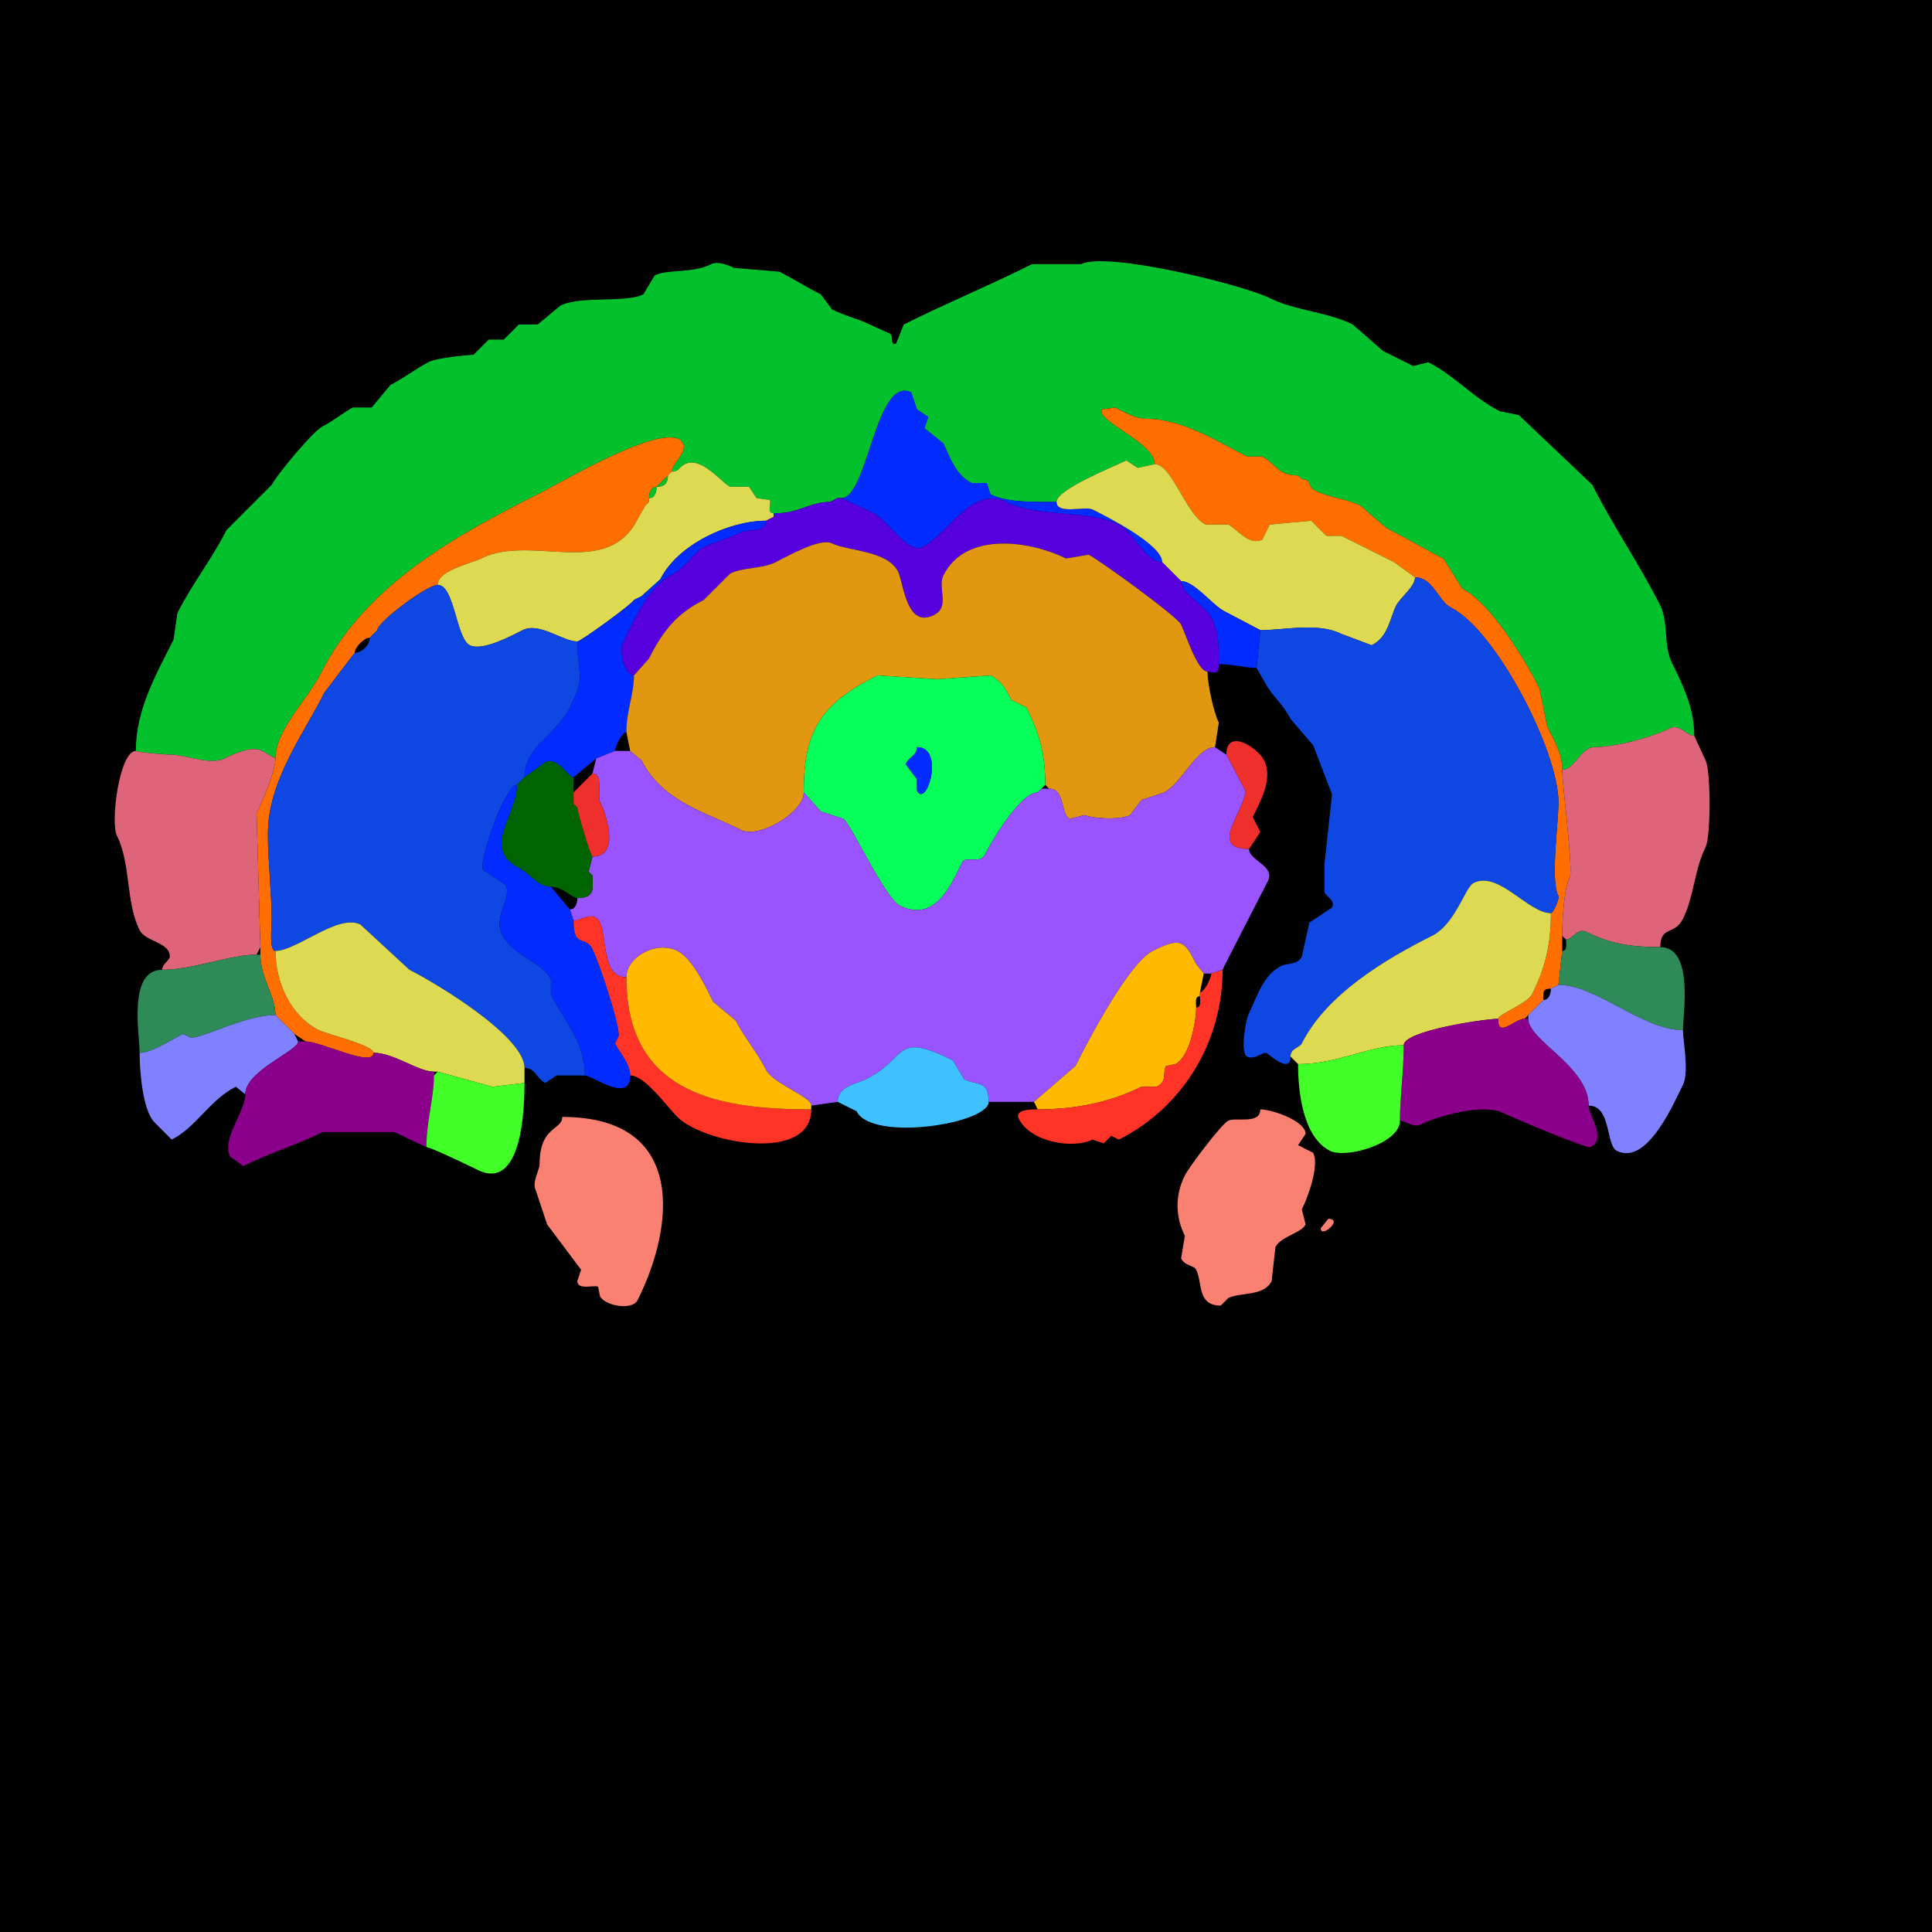 <svg xmlns="http://www.w3.org/2000/svg" xmlns:xlink="http://www.w3.org/1999/xlink" height="512" width="512">
<g>
<rect width="512" height="512" fill="#000000"  stroke-width="0" /> 
<path  fill="#03C12D" stroke-width="0" stroke="#03C12D" d = " M36 199 C36,199.288 43.455,200 45.5,200 49.085,200 55.708,202.896 59.5,201 61.67,199.915 66.553,197.527 69.5,199 L73,201 C73,193.399 81.701,185.099 85,178.5 96.471,155.558 119.83,142.335 142.5,131 148.426,128.037 177.568,110.635 181,117.5 182.237,119.975 178,122.819 178,125 180.029,125 179.881,123.809 181.5,123 185.858,120.821 191.127,127.814 193.5,129 193.5,129 198.5,129 198.5,129 198.5,129 200.5,132 200.5,132 200.5,132 204,132.5 204,132.5 204.523,133.546 203.049,136 205,136 205,136 206,136 206,136 211.398,136 214.951,133 220,133 220,133 222,132 222,132 222,132 223,132 223,132 229.954,132 232.133,99.316 241.5,104 241.5,104 243,108.5 243,108.5 243,108.5 246,110.5 246,110.5 246,110.5 245,113.5 245,113.5 245,113.5 250,117.5 250,117.5 251.702,120.904 253.052,125.776 257.5,128 257.5,128 261.5,128 261.5,128 261.5,128 262.5,131 262.5,131 267.078,133.289 274.528,133 280,133 280,129.667 295.243,123.629 298.5,122 298.5,122 301.5,124 301.5,124 301.5,124 306,123 306,123 306,117.179 290.433,111.634 292,108.5 292,108.5 295.5,108 295.5,108 297.484,108.992 300.821,111 304,111 313.496,111 323.362,117.431 330.5,121 330.5,121 334.5,121 334.5,121 337.978,122.739 338.526,126 344,126 344,126 345,127 345,127 347.715,127 346.333,128.917 348.5,130 352.217,131.858 356.837,132.169 360.5,134 360.5,134 367.5,140 367.5,140 372.988,142.744 377.158,145.329 382.5,148 382.5,148 387.5,156 387.5,156 394.995,159.747 404.123,174.746 408,182.5 408,182.5 410,192.5 410,192.5 411.838,196.177 414,199.611 414,204 417.322,204 418.927,198 422.5,198 427.54,198 437.093,195.704 442.5,193 445.055,191.722 447.016,195 449,195 449,188.067 446.333,182.166 443,175.5 440.839,171.178 442.153,164.805 440,160.5 434.52,149.54 427.487,139.474 422,128.5 422,128.5 402.5,110 402.5,110 402.5,110 397.5,109 397.5,109 390.612,105.556 385.374,99.437 378.5,96 378.5,96 374.5,97 374.5,97 371.848,95.674 369.011,94.256 366.5,93 366.5,93 358.5,86 358.5,86 351.758,82.629 343.212,82.356 336.5,79 329.538,75.519 293.4,66.55 286.5,70 286.5,70 273.5,70 273.5,70 261.83,75.835 251.007,80.246 239.5,86 239.5,86 237.5,91 237.5,91 235.837,91.832 236.807,89.306 236,88.5 236,88.5 230.5,86 230.5,86 227.311,84.406 224.086,83.793 220.5,82 220.5,82 217.5,78 217.5,78 213.724,76.112 210.259,73.88 206.5,72 206.5,72 194.5,71 194.5,71 193.176,70.338 190.294,69.103 188.5,70 183.38,72.56 177.045,71.228 173.5,73 173.5,73 170.5,78 170.5,78 165.758,80.371 153.901,78.299 148.5,81 148.5,81 142.5,86 142.5,86 142.5,86 137.5,86 137.5,86 137.5,86 133.5,90 133.5,90 133.5,90 129.5,90 129.5,90 129.5,90 125.5,94 125.5,94 125.382,94.059 116.354,94.573 113.5,96 110.765,97.367 106.935,100.282 103.5,102 103.5,102 98.5,108 98.5,108 98.5,108 93.5,108 93.5,108 91.337,109.082 88.301,111.599 85.5,113 82.89,114.305 73.261,125.978 72,128.5 72,128.5 60,140.5 60,140.5 56.221,148.059 50.818,154.864 47,162.5 47,162.5 46,169.5 46,169.5 41.382,178.737 36,187.949 36,199  Z"/>

<path  fill="#022CFF" stroke-width="0" stroke="#022CFF" d = " M280 133 C280,136.476 287.603,134.052 289.5,135 293.088,136.794 308,144.261 308,149 303.656,149 300.359,140.929 296.5,139 288.7,135.1 274.896,137.198 266.5,133 257.686,128.593 251.019,141.741 244.5,145 240.625,146.937 235.058,137.779 231.5,136 231.5,136 223,132 223,132 229.954,132 232.133,99.316 241.5,104 241.5,104 243,108.5 243,108.5 243,108.5 246,110.5 246,110.5 246,110.5 245,113.5 245,113.5 245,113.5 250,117.5 250,117.5 251.702,120.904 253.052,125.776 257.5,128 257.5,128 261.5,128 261.5,128 261.5,128 262.5,131 262.5,131 267.078,133.289 274.528,133 280,133  Z"/>

<path  fill="#FF6E00" stroke-width="0" stroke="#FF6E00" d = " M397 270 C397,275.331 401.266,270 404,270 404,270 405,269 405,269 405,269 406,268 406,268 406,268 408,266 408,266 408,266 409,265 409,265 409,262.997 408.707,262 411,262 411,262 413,261 413,261 413,261 414,252 414,252 414,252 414,248 414,248 414,244.38 414.344,235.812 416,232.5 416.971,230.559 414,207.818 414,204 414,199.611 411.838,196.177 410,192.5 410,192.5 408,182.5 408,182.5 404.123,174.746 394.995,159.747 387.5,156 387.5,156 382.5,148 382.5,148 377.158,145.329 372.988,142.744 367.5,140 367.5,140 360.5,134 360.5,134 356.837,132.169 352.217,131.858 348.5,130 346.333,128.917 347.715,127 345,127 345,127 344,126 344,126 338.526,126 337.978,122.739 334.5,121 334.5,121 330.5,121 330.5,121 323.362,117.431 313.496,111 304,111 300.821,111 297.484,108.992 295.5,108 295.5,108 292,108.5 292,108.5 290.433,111.634 306,117.179 306,123 310.6,123 314.305,136.402 319.5,139 319.5,139 325.5,139 325.5,139 327.93,140.215 331.014,144.743 334.5,143 334.5,143 336.5,139 336.5,139 336.5,139 347.5,138 347.5,138 347.5,138 351.5,142 351.5,142 351.5,142 355.5,142 355.5,142 360.23,144.365 364.809,146.655 369.5,149 369.5,149 375,153 375,153 379.767,153 381.188,159.344 384.5,161 396.431,166.965 413,199.09 413,212.5 413,218.824 410.816,233.132 413,237.5 413.309,238.117 411.618,242 411,242 411,249.944 409.715,256.07 406,263.5 404.794,265.912 397,268.856 397,270  Z"/>

<path  fill="#FF6E00" stroke-width="0" stroke="#FF6E00" d = " M81 276 C85.195,276 99,283.091 99,279 99,276.996 86.528,274.014 84.5,273 77.081,269.29 73,260.366 73,252 71.265,252 72,245.49 72,244 72,236.432 71,228.404 71,221 71,206.857 80.506,194.488 86,183.5 86,183.5 94,173 94,173 94,171.634 96.366,169 98,169 98,169 99,168 99,168 99,168 100,167 100,167 100,164.83 113.189,155 116,155 116,151.137 124.66,149.42 127.5,148 140.77,141.365 160.91,153.68 169,137.5 169,137.5 171,134 171,134 171,134 172,133 172,133 172,133 172,132 172,132 172,130.762 172.423,129 174,129 174,129 177,126 177,126 177,126 178,125 178,125 178,122.819 182.237,119.975 181,117.5 177.568,110.635 148.426,128.037 142.5,131 119.83,142.335 96.471,155.558 85,178.5 81.701,185.099 73,193.399 73,201 73,204.32 69.561,212.379 68,215.5 68,215.5 69,251 69,251 69,251 69,253 69,253 69,259.193 73,263.8 73,269 73,269 75,271 75,271 75,271 77,273 77,273 77,273 78,274 78,274 78,274 81,276 81,276  Z"/>

<path  fill="#DDD951" stroke-width="0" stroke="#DDD951" d = " M313 154 C316.537,154 321.297,160.399 324.5,162 L334,167 C340.526,167 349.24,164.87 355.5,168 355.5,168 363.5,171 363.5,171 367.967,168.767 368.293,163.914 370,160.5 371.116,158.268 375,155.538 375,153 375,153 369.5,149 369.5,149 364.809,146.655 360.23,144.365 355.5,142 355.5,142 351.5,142 351.5,142 351.5,142 347.5,138 347.5,138 347.5,138 336.5,139 336.5,139 336.5,139 334.5,143 334.5,143 331.014,144.743 327.93,140.215 325.5,139 325.5,139 319.5,139 319.5,139 314.305,136.402 310.6,123 306,123 306,123 301.5,124 301.5,124 301.5,124 298.5,122 298.5,122 295.243,123.629 280,129.667 280,133 280,136.476 287.603,134.052 289.5,135 293.088,136.794 308,144.261 308,149 308,149 313,154 313,154  Z"/>

<path  fill="#DDD951" stroke-width="0" stroke="#DDD951" d = " M168 159 C168,159.72 153.913,170 153,170 149.102,170 142.922,164.789 138.5,167 135.799,168.35 127.871,172.686 124.5,171 120.874,169.187 120.432,155 116,155 116,151.137 124.66,149.42 127.5,148 140.77,141.365 160.91,153.68 169,137.5 169,137.5 171,134 171,134 171,134 172,133 172,133 172,133 172,132 172,132 173.577,132 174,130.238 174,129 176.041,129 177,128.041 177,126 177,126 178,125 178,125 180.029,125 179.881,123.809 181.5,123 185.858,120.821 191.127,127.814 193.5,129 193.5,129 198.5,129 198.5,129 198.5,129 200.5,132 200.5,132 200.5,132 204,132.5 204,132.5 204.523,133.546 203.049,136 205,136 205,136 205,137 205,137 205,137 203,138 203,138 193.25,138 179.624,144.251 175,153.5 175,153.5 170,158 170,158 170,158 168,159 168,159  Z"/>

<path  fill="#03C12D" stroke-width="0" stroke="#03C12D" d = " M177 126 L174,129 C176.041,129 177,128.041 177,126  Z"/>

<path  fill="#03C12D" stroke-width="0" stroke="#03C12D" d = " M174 129 C172.423,129 172,130.762 172,132 173.577,132 174,130.238 174,129  Z"/>

<path  fill="#022CFF" stroke-width="0" stroke="#022CFF" d = " M222 132 L220,133 C220,133 222,132 222,132  Z"/>

<path  fill="#5600DD" stroke-width="0" stroke="#5600DD" d = " M320 178 C317.327,178 314.036,167.572 313,165.5 311.893,163.287 291.334,148.417 288.5,147 L282.5,148 C273.538,143.519 256.016,140.469 250,152.5 248.385,155.731 251.884,160.808 247.5,163 240.16,166.67 239.441,154.383 238,151.5 235.164,145.829 224.611,146.055 220.5,144 217.417,142.458 208.881,147.31 205.5,149 201.913,150.794 196.961,150.27 193.5,152 L186.5,159 C179.37,162.565 175.646,167.208 172,174.5 L168,179 C165.554,179 163.958,172.584 165,170.5 167.937,164.627 171.613,155.443 178.5,152 181.471,150.514 184.207,146.147 186.5,145 189.605,143.447 193.289,142.606 196.5,141 198.13,140.185 203,141.181 203,138 203,138 205,137 205,137 205,137 206,136 206,136 211.398,136 214.951,133 220,133 220,133 222,132 222,132 222,132 223,132 223,132 223,132 231.5,136 231.5,136 235.058,137.779 240.625,146.937 244.5,145 251.019,141.741 257.686,128.593 266.5,133 274.896,137.198 288.7,135.1 296.5,139 300.359,140.929 303.656,149 308,149 308,149 313,154 313,154 313,157.079 319.714,160.928 321,163.5 323.053,167.606 323,170.99 323,176 323,179.212 321.712,178 320,178  Z"/>

<path  fill="#022CFF" stroke-width="0" stroke="#022CFF" d = " M206 136 L205,137 C205,137 205,136 205,136 205,136 206,136 206,136  Z"/>

<path  fill="#022CFF" stroke-width="0" stroke="#022CFF" d = " M139 206 L144.5,202 C147.782,200.359 150.498,206 152,206 152,206 158,201 158,201 158,201 163,199 163,199 163,197.762 164.923,194 166,194 166,188.297 168,183.967 168,179 165.554,179 163.958,172.584 165,170.5 167.937,164.627 171.613,155.443 178.5,152 181.471,150.514 184.207,146.147 186.5,145 189.605,143.447 193.289,142.606 196.5,141 198.13,140.185 203,141.181 203,138 193.25,138 179.624,144.251 175,153.5 175,153.5 170,158 170,158 170,158 168,159 168,159 168,159.72 153.913,170 153,170 153,179.187 155.45,178.599 151,187.5 147.344,194.813 139,197.86 139,206  Z"/>

<path  fill="#E1970F" stroke-width="0" stroke="#E1970F" d = " M277 208 L278,209 C282.389,209 280.901,215.701 283.5,217 283.5,217 287.5,216 287.5,216 289.253,216.877 296.631,217.435 299.5,216 299.5,216 302.5,212 302.5,212 302.5,212 308.5,210 308.5,210 313.113,207.694 317.144,198 322,198 322,198 323,191.5 323,191.5 321.557,188.615 320,181.095 320,178 317.327,178 314.036,167.572 313,165.5 311.893,163.287 291.334,148.417 288.5,147 288.5,147 282.5,148 282.5,148 273.538,143.519 256.016,140.469 250,152.5 248.385,155.731 251.884,160.808 247.5,163 240.16,166.67 239.441,154.383 238,151.5 235.164,145.829 224.611,146.055 220.5,144 217.417,142.458 208.881,147.31 205.5,149 201.913,150.794 196.961,150.27 193.5,152 193.5,152 186.5,159 186.5,159 179.37,162.565 175.646,167.208 172,174.5 172,174.5 168,179 168,179 168,183.967 166,188.297 166,194 166,194 167,199 167,199 167,199 170,201.5 170,201.5 175.421,212.342 186.9,215.2 196.5,220 201.024,222.262 213,215.407 213,210 213,194.012 217.094,186.703 232.5,179 232.5,179 248.5,180 248.5,180 248.5,180 262.5,179 262.5,179 265.596,180.548 266.787,183.074 268,185.5 268,185.5 272,187.5 272,187.5 275.413,194.326 277,199.655 277,208  Z"/>

<path  fill="#0E47E2" stroke-width="0" stroke="#0E47E2" d = " M411 242 C404.973,242 397.171,230.664 390.5,234 388.259,235.121 385.714,244.893 379.5,248 367.208,254.146 351.489,263.522 345,276.5 344.386,277.728 342,277.776 342,280 342,284.957 335.948,279 335.5,279 334.316,279 332.325,280.913 330.5,280 328.664,279.082 329.984,270.531 331,268.5 332.951,264.597 334.638,258.431 339.5,256 341.214,255.143 343.862,255.776 345,253.5 345,253.5 347,244.5 347,244.5 347,244.5 353,240.5 353,240.5 353.953,238.595 351.642,237.783 351,236.5 351,236.5 351,229 351,229 351,229 353,210.5 353,210.5 353,210.5 348,197.5 348,197.5 348,197.5 342,190.5 342,190.5 340.006,186.511 336.886,184.272 335,180.5 335,180.5 333,177 333,177 333,177 334,167 334,167 340.526,167 349.24,164.87 355.5,168 355.5,168 363.5,171 363.5,171 367.967,168.767 368.293,163.914 370,160.5 371.116,158.268 375,155.538 375,153 379.767,153 381.188,159.344 384.5,161 396.431,166.965 413,199.09 413,212.5 413,218.824 410.816,233.132 413,237.5 413.309,238.117 411.618,242 411,242  Z"/>

<path  fill="#022CFF" stroke-width="0" stroke="#022CFF" d = " M323 176 C326.51,176 330.022,177 333,177 333,177 334,167 334,167 334,167 324.5,162 324.5,162 321.297,160.399 316.537,154 313,154 313,157.079 319.714,160.928 321,163.5 323.053,167.606 323,170.99 323,176  Z"/>

<path  fill="#0E47E2" stroke-width="0" stroke="#0E47E2" d = " M139 283 C141.859,283 142.197,285.849 144.5,287 L147.5,285 L155,285 C155,275.932 149.699,270.897 146,263.5 146,263.5 146,259.5 146,259.5 143.677,254.853 135.962,253.424 133,247.5 130.693,242.886 135.752,238.003 134,234.5 134,234.5 128,230.5 128,230.5 126.805,228.109 133.882,208 137,208 137,208 138,207 138,207 138,207 139,206 139,206 139,197.86 147.344,194.813 151,187.5 155.45,178.599 153,179.187 153,170 149.102,170 142.922,164.789 138.5,167 135.799,168.35 127.871,172.686 124.5,171 120.874,169.187 120.432,155 116,155 113.189,155 100,164.83 100,167 100,167 99,168 99,168 99,168 98,169 98,169 98,170.923 95.896,173 94,173 94,173 86,183.5 86,183.5 80.506,194.488 71,206.857 71,221 71,228.404 72,236.432 72,244 72,245.49 71.265,252 73,252 78.61,252 89.622,242.061 95.5,245 95.5,245 108.5,257 108.5,257 115.115,260.307 139,274.521 139,283  Z"/>

<path  fill-rule="evenodd" fill="#07FF59" stroke-width="0" stroke="#07FF59" d = " M243 198 C243,200.229 241.014,200.471 240,202.5 L243,206.5 L243,209.5 C245.494,214.487 250.575,198 243,198  M213 210 L217.5,215 L223.5,217 C225.306,217.903 234.411,237.955 238.5,240 248.012,244.756 252.328,233.843 255,228.5 255.889,226.723 259.698,229.105 261,226.5 262.524,223.451 270.311,210 275,210 275,210 276,209 276,209 276,209 277,208 277,208 277,199.655 275.413,194.326 272,187.5 272,187.5 268,185.5 268,185.5 266.787,183.074 265.596,180.548 262.5,179 262.5,179 248.5,180 248.5,180 248.5,180 232.5,179 232.5,179 217.094,186.703 213,194.012 213,210  Z"/>

<path  fill="#DD6479" stroke-width="0" stroke="#DD6479" d = " M415 249 C416.791,249 417.959,245.73 420.5,247 426.76,250.13 432.345,251 440,251 440,245.272 443.781,247.938 446,243.5 448.968,237.563 448.986,230.528 452,224.5 453.406,221.689 453.408,204.315 452,201.5 452,201.5 449,195 449,195 447.016,195 445.055,191.722 442.5,193 437.093,195.704 427.54,198 422.5,198 418.927,198 417.322,204 414,204 414,207.818 416.971,230.559 416,232.5 414.344,235.812 414,244.38 414,248 414,248 415,249 415,249  Z"/>

<path  fill="#EE2F2C" stroke-width="0" stroke="#EE2F2C" d = " M325 200 L330,209.5 C330,214.891 319.978,225 331,225 331,225 334,220.5 334,220.5 334,220.5 332,216.5 332,216.5 334.022,212.455 337.413,206.326 335,201.5 333.265,198.029 325,192.829 325,200  Z"/>

<path  fill="#9953FF" stroke-width="0" stroke="#9953FF" d = " M262 292 C265.7,292 269.99,292 274,292 274,292 285,282.5 285,282.5 288.124,276.253 299.063,255.218 305.5,252 312.906,248.297 313.884,249.268 317,255.5 317,255.5 319,258 319,258 319,258 321,258 321,258 321,258 324,257 324,257 324,256.765 334.805,235.889 336,233.5 338.028,229.444 331,228.03 331,225 319.978,225 330,214.891 330,209.5 330,209.5 325,200 325,200 325,200 322,198 322,198 317.144,198 313.113,207.694 308.5,210 308.5,210 302.5,212 302.5,212 302.5,212 299.5,216 299.5,216 296.631,217.435 289.253,216.877 287.5,216 287.5,216 283.5,217 283.5,217 280.901,215.701 282.389,209 278,209 278,209 276,209 276,209 276,209 275,210 275,210 270.311,210 262.524,223.451 261,226.5 259.698,229.105 255.889,226.723 255,228.5 252.328,233.843 248.012,244.756 238.5,240 234.411,237.955 225.306,217.903 223.5,217 223.5,217 217.5,215 217.5,215 217.5,215 213,210 213,210 213,215.407 201.024,222.262 196.5,220 186.9,215.2 175.421,212.342 170,201.5 170,201.5 167,199 167,199 165.467,199 164.905,199 163,199 163,199 158,201 158,201 158,201 157,205 157,205 160.038,205 158.178,210.856 159,212.5 160.752,216.004 164.365,227 157,227 157,227 156,231 156,231 156,231 157,232 157,232 157,234.985 158.037,238 153,238 153,239.238 152.577,241 151,241 151,241 152,244 152,244 153.943,244 157.328,241.156 159,244.5 160.857,248.214 159.448,259 166,259 166,253.634 173.89,249.195 179.5,252 183.576,254.038 187.214,261.929 189,265.5 189,265.5 195,270.5 195,270.5 197.194,274.889 200.741,278.981 203,283.5 204.868,287.236 215,290.585 215,293 215,293 222,292 222,292 222,287.805 226.973,287.264 229.5,286 240.747,280.376 236.737,273.119 252.5,281 252.5,281 255.5,286 255.5,286 259.073,287.786 262,286.189 262,292  Z"/>

<path  fill="#022CFF" stroke-width="0" stroke="#022CFF" d = " M243 198 C243,200.229 241.014,200.471 240,202.5 L243,206.5 L243,209.5 C245.494,214.487 250.575,198 243,198  Z"/>

<path  fill="#DD6479" stroke-width="0" stroke="#DD6479" d = " M68 253 C60.875,253 51.172,257 43,257 43,255.361 45,254.545 45,253.5 45,249.67 38.547,249.594 37,246.5 33.274,239.048 34.721,228.941 31,221.5 29.172,217.845 31.685,199 36,199 36,199.288 43.455,200 45.5,200 49.085,200 55.708,202.896 59.5,201 61.67,199.915 66.553,197.527 69.5,199 69.5,199 73,201 73,201 73,204.32 69.561,212.379 68,215.5 68,215.5 69,251 69,251 69,251 68,253 68,253  Z"/>

<path  fill="#006400" stroke-width="0" stroke="#006400" d = " M146 235 C149.205,235 151.611,238 153,238 158.037,238 157,234.985 157,232 157,232 156,231 156,231 156,231 157,227 157,227 156.558,227 153,215.106 153,214 153,214 152,213 152,213 152,213 152,210 152,210 152,210 152,206 152,206 150.498,206 147.782,200.359 144.5,202 144.5,202 139,206 139,206 139,206 138,207 138,207 138,207 137,208 137,208 137,215.79 127.493,224.996 137.5,230 140.485,231.493 142.404,235 146,235  Z"/>

<path  fill="#EE2F2C" stroke-width="0" stroke="#EE2F2C" d = " M153 214 C153,215.106 156.558,227 157,227 164.365,227 160.752,216.004 159,212.5 158.178,210.856 160.038,205 157,205 157,205 152,210 152,210 152,210 152,213 152,213 152,213 153,214 153,214  Z"/>

<path  fill="#022CFF" stroke-width="0" stroke="#022CFF" d = " M139 206 L138,207 C138,207 139,206 139,206  Z"/>

<path  fill="#022CFF" stroke-width="0" stroke="#022CFF" d = " M155 285 C156.973,285 167,292.61 167,285 167,281.774 164.34,279.179 163,276.5 163,276.5 164,274.5 164,274.5 164,270.668 158.84,255.18 157,251.5 155.114,247.728 152,251.463 152,244 152,244 151,241 151,241 151,241 146,235 146,235 142.404,235 140.485,231.493 137.5,230 127.493,224.996 137,215.79 137,208 133.882,208 126.805,228.109 128,230.5 128,230.5 134,234.5 134,234.5 135.752,238.003 130.693,242.886 133,247.5 135.962,253.424 143.677,254.853 146,259.5 146,259.5 146,263.5 146,263.5 149.699,270.897 155,275.932 155,285  Z"/>

<path  fill="#DDD951" stroke-width="0" stroke="#DDD951" d = " M342 280 L344,282 C354.79,282 362.671,277 372,277 372,273.149 393.563,270 397,270 397,268.856 404.794,265.912 406,263.5 409.715,256.07 411,249.944 411,242 404.973,242 397.171,230.664 390.5,234 388.259,235.121 385.714,244.893 379.5,248 367.208,254.146 351.489,263.522 345,276.5 344.386,277.728 342,277.776 342,280  Z"/>

<path  fill="#FF3427" stroke-width="0" stroke="#FF3427" d = " M167 285 C170.914,285 176.691,293.191 179.5,296 186.481,302.981 215,308.298 215,294 190.712,294 166,290.033 166,259 159.448,259 160.857,248.214 159,244.5 157.328,241.156 153.943,244 152,244 152,251.463 155.114,247.728 157,251.5 158.84,255.18 164,270.668 164,274.5 164,274.5 163,276.5 163,276.5 164.34,279.179 167,281.774 167,285  Z"/>

<path  fill="#DDD951" stroke-width="0" stroke="#DDD951" d = " M116 284 L130.5,288 L139,287 C139,287 139,283 139,283 139,274.521 115.115,260.307 108.5,257 108.5,257 95.5,245 95.5,245 89.622,242.061 78.61,252 73,252 73,260.366 77.081,269.29 84.5,273 86.528,274.014 99,276.996 99,279 104.441,279 110.72,284 115,284 115,284 116,284 116,284  Z"/>

<path  fill="#2E8B57" stroke-width="0" stroke="#2E8B57" d = " M413 261 C423.05,261 435.317,273 446,273 446,268.756 448.958,251 440,251 432.345,251 426.76,250.13 420.5,247 417.959,245.73 416.791,249 415,249 415,250.048 415.473,252 414,252 414,252 413,261 413,261  Z"/>

<path  fill="#FFBA00" stroke-width="0" stroke="#FFBA00" d = " M274 292 L275,294 C284.964,294 294.244,292.128 302.5,288 302.5,288 306.5,288 306.5,288 309.471,286.515 307.975,284.55 309,282.5 309,282.5 311.5,282 311.5,282 315.346,280.077 317,270.622 317,267 317,265.952 316.527,264 318,264 318,264 318,263 318,263 318,263 319,258 319,258 319,258 317,255.5 317,255.5 313.884,249.268 312.906,248.297 305.5,252 299.063,255.218 288.124,276.253 285,282.5 285,282.5 274,292 274,292  Z"/>

<path  fill="#2E8B57" stroke-width="0" stroke="#2E8B57" d = " M73 269 C65.067,269 54.222,275 50.5,275 L48.5,274 C45.511,275.495 40.322,279 37,279 37,274.022 33.81,257 43,257 51.172,257 60.875,253 68,253 68,253 69,253 69,253 69,259.193 73,263.8 73,269  Z"/>

<path  fill="#FFBA00" stroke-width="0" stroke="#FFBA00" d = " M215 293 L215,294 C190.712,294 166,290.033 166,259 166,253.634 173.89,249.195 179.5,252 183.576,254.038 187.214,261.929 189,265.5 189,265.5 195,270.5 195,270.5 197.194,274.889 200.741,278.981 203,283.5 204.868,287.236 215,290.585 215,293  Z"/>

<path  fill="#FF3427" stroke-width="0" stroke="#FF3427" d = " M317 267 C317,270.622 315.346,280.077 311.5,282 L309,282.5 C307.975,284.55 309.471,286.515 306.5,288 L302.5,288 C294.244,292.128 284.964,294 275,294 273.807,294 268.682,293.864 270,296.5 273.1,302.699 284.377,304.561 289.5,302 289.5,302 292.5,303 292.5,303 292.5,303 294.5,301 294.5,301 294.5,301 296.5,302 296.5,302 313.427,293.537 324,276.107 324,257 324,257 321,258 321,258 321,259.238 319.077,263 318,263 318,263 318,264 318,264 318,265.048 318.473,267 317,267  Z"/>

<path  fill="#7F81FF" stroke-width="0" stroke="#7F81FF" d = " M446 273 C446,275.712 447.695,284.111 446,287.5 443.68,292.14 436.518,309.009 428.5,305 425.474,303.487 427.095,293 421,293 421,282.6 405,275.802 405,270 405,270 405,269 405,269 405,269 406,268 406,268 406,268 408,266 408,266 408,266 409,265 409,265 410.577,265 411,263.238 411,262 411,262 413,261 413,261 423.05,261 435.317,273 446,273  Z"/>

<path  fill="#7F81FF" stroke-width="0" stroke="#7F81FF" d = " M37 279 C37,283.594 37.744,294.244 41,297.5 L45.5,302 C52.06,298.72 55.532,291.484 62.5,288 L65,290 C65,283.746 79,278.553 79,276 79,276 78,274 78,274 78,274 77,273 77,273 77,273 75,271 75,271 75,271 73,269 73,269 65.067,269 54.222,275 50.5,275 50.5,275 48.5,274 48.5,274 45.511,275.495 40.322,279 37,279  Z"/>

<path  fill="#8B008B" stroke-width="0" stroke="#8B008B" d = " M421 293 C421,295.534 425.894,301.803 421.5,304 420.516,304.492 400.659,296.079 398.5,295 392.978,292.239 380.739,295.88 376.5,298 374.544,298.978 372.423,297 371,297 371,290.704 372,283.836 372,277 372,273.149 393.563,270 397,270 397,275.331 401.266,270 404,270 404,270 405,270 405,270 405,275.802 421,282.6 421,293  Z"/>

<path  fill="#8B008B" stroke-width="0" stroke="#8B008B" d = " M65 290 C65,294.679 58.647,301.795 61,306.5 L64.5,309 C71.469,305.515 78.618,303.441 85.5,300 L104.5,300 L113,304 C113,297.149 115,291.023 115,285 115,285 115,284 115,284 110.72,284 104.441,279 99,279 99,283.091 85.195,276 81,276 81,276 79,276 79,276 79,278.553 65,283.746 65,290  Z"/>

<path  fill="#41FF27" stroke-width="0" stroke="#41FF27" d = " M344 282 C344,288.938 345.157,301.328 352.5,305 356.707,307.103 371,303.048 371,297 371,290.704 372,283.836 372,277 362.671,277 354.79,282 344,282  Z"/>

<path  fill="#3FC0FF" stroke-width="0" stroke="#3FC0FF" d = " M222 292 L227,294.5 C231.088,302.675 262,297.794 262,292 262,286.189 259.073,287.786 255.5,286 255.5,286 252.5,281 252.5,281 236.737,273.119 240.747,280.376 229.5,286 226.973,287.264 222,287.805 222,292  Z"/>

<path  fill="#41FF27" stroke-width="0" stroke="#41FF27" d = " M139 287 C139,293.286 138.474,315.987 126.5,310 124.72,309.11 114.132,304 113,304 113,297.149 115,291.023 115,285 115,285 116,284 116,284 116,284 130.5,288 130.5,288 130.5,288 139,287 139,287  Z"/>

<path  fill="#FA8072" stroke-width="0" stroke="#FA8072" d = " M334 294 C334,298.078 327.508,295.996 325.5,297 323.701,297.899 315.206,309.088 314,311.5 311.21,317.079 311.613,322.727 314,327.5 L313,333.5 C314.006,335.512 316.395,335.29 317,336.5 318.712,339.923 317.213,346 323.5,346 L325.5,344 C328.713,342.394 334.936,343.629 337,339.5 L338,330.5 C339.419,327.661 344.853,326.793 346,324.5 L345,320.5 C346.424,317.651 349.762,309.024 348,305.5 L344,303.5 L346,300.5 C346,297.037 337.064,294 334,294  Z"/>

<path  fill="#FA8072" stroke-width="0" stroke="#FA8072" d = " M149 296 C149,299.561 143,298.365 143,308.5 143,310.103 140.884,313.268 142,315.5 L145,324.5 L154,336.5 L153,339.5 C153,341.991 157.423,340.461 158.5,341 L159,343.5 C160.274,346.048 167.537,347.425 169,344.5 178.802,324.896 182.02,296 149,296  Z"/>

<path  fill="#FA8072" stroke-width="0" stroke="#FA8072" d = " M352 323 L350,325.5 C350,328.342 356.17,323 352,323  Z"/>

</g>
</svg>

